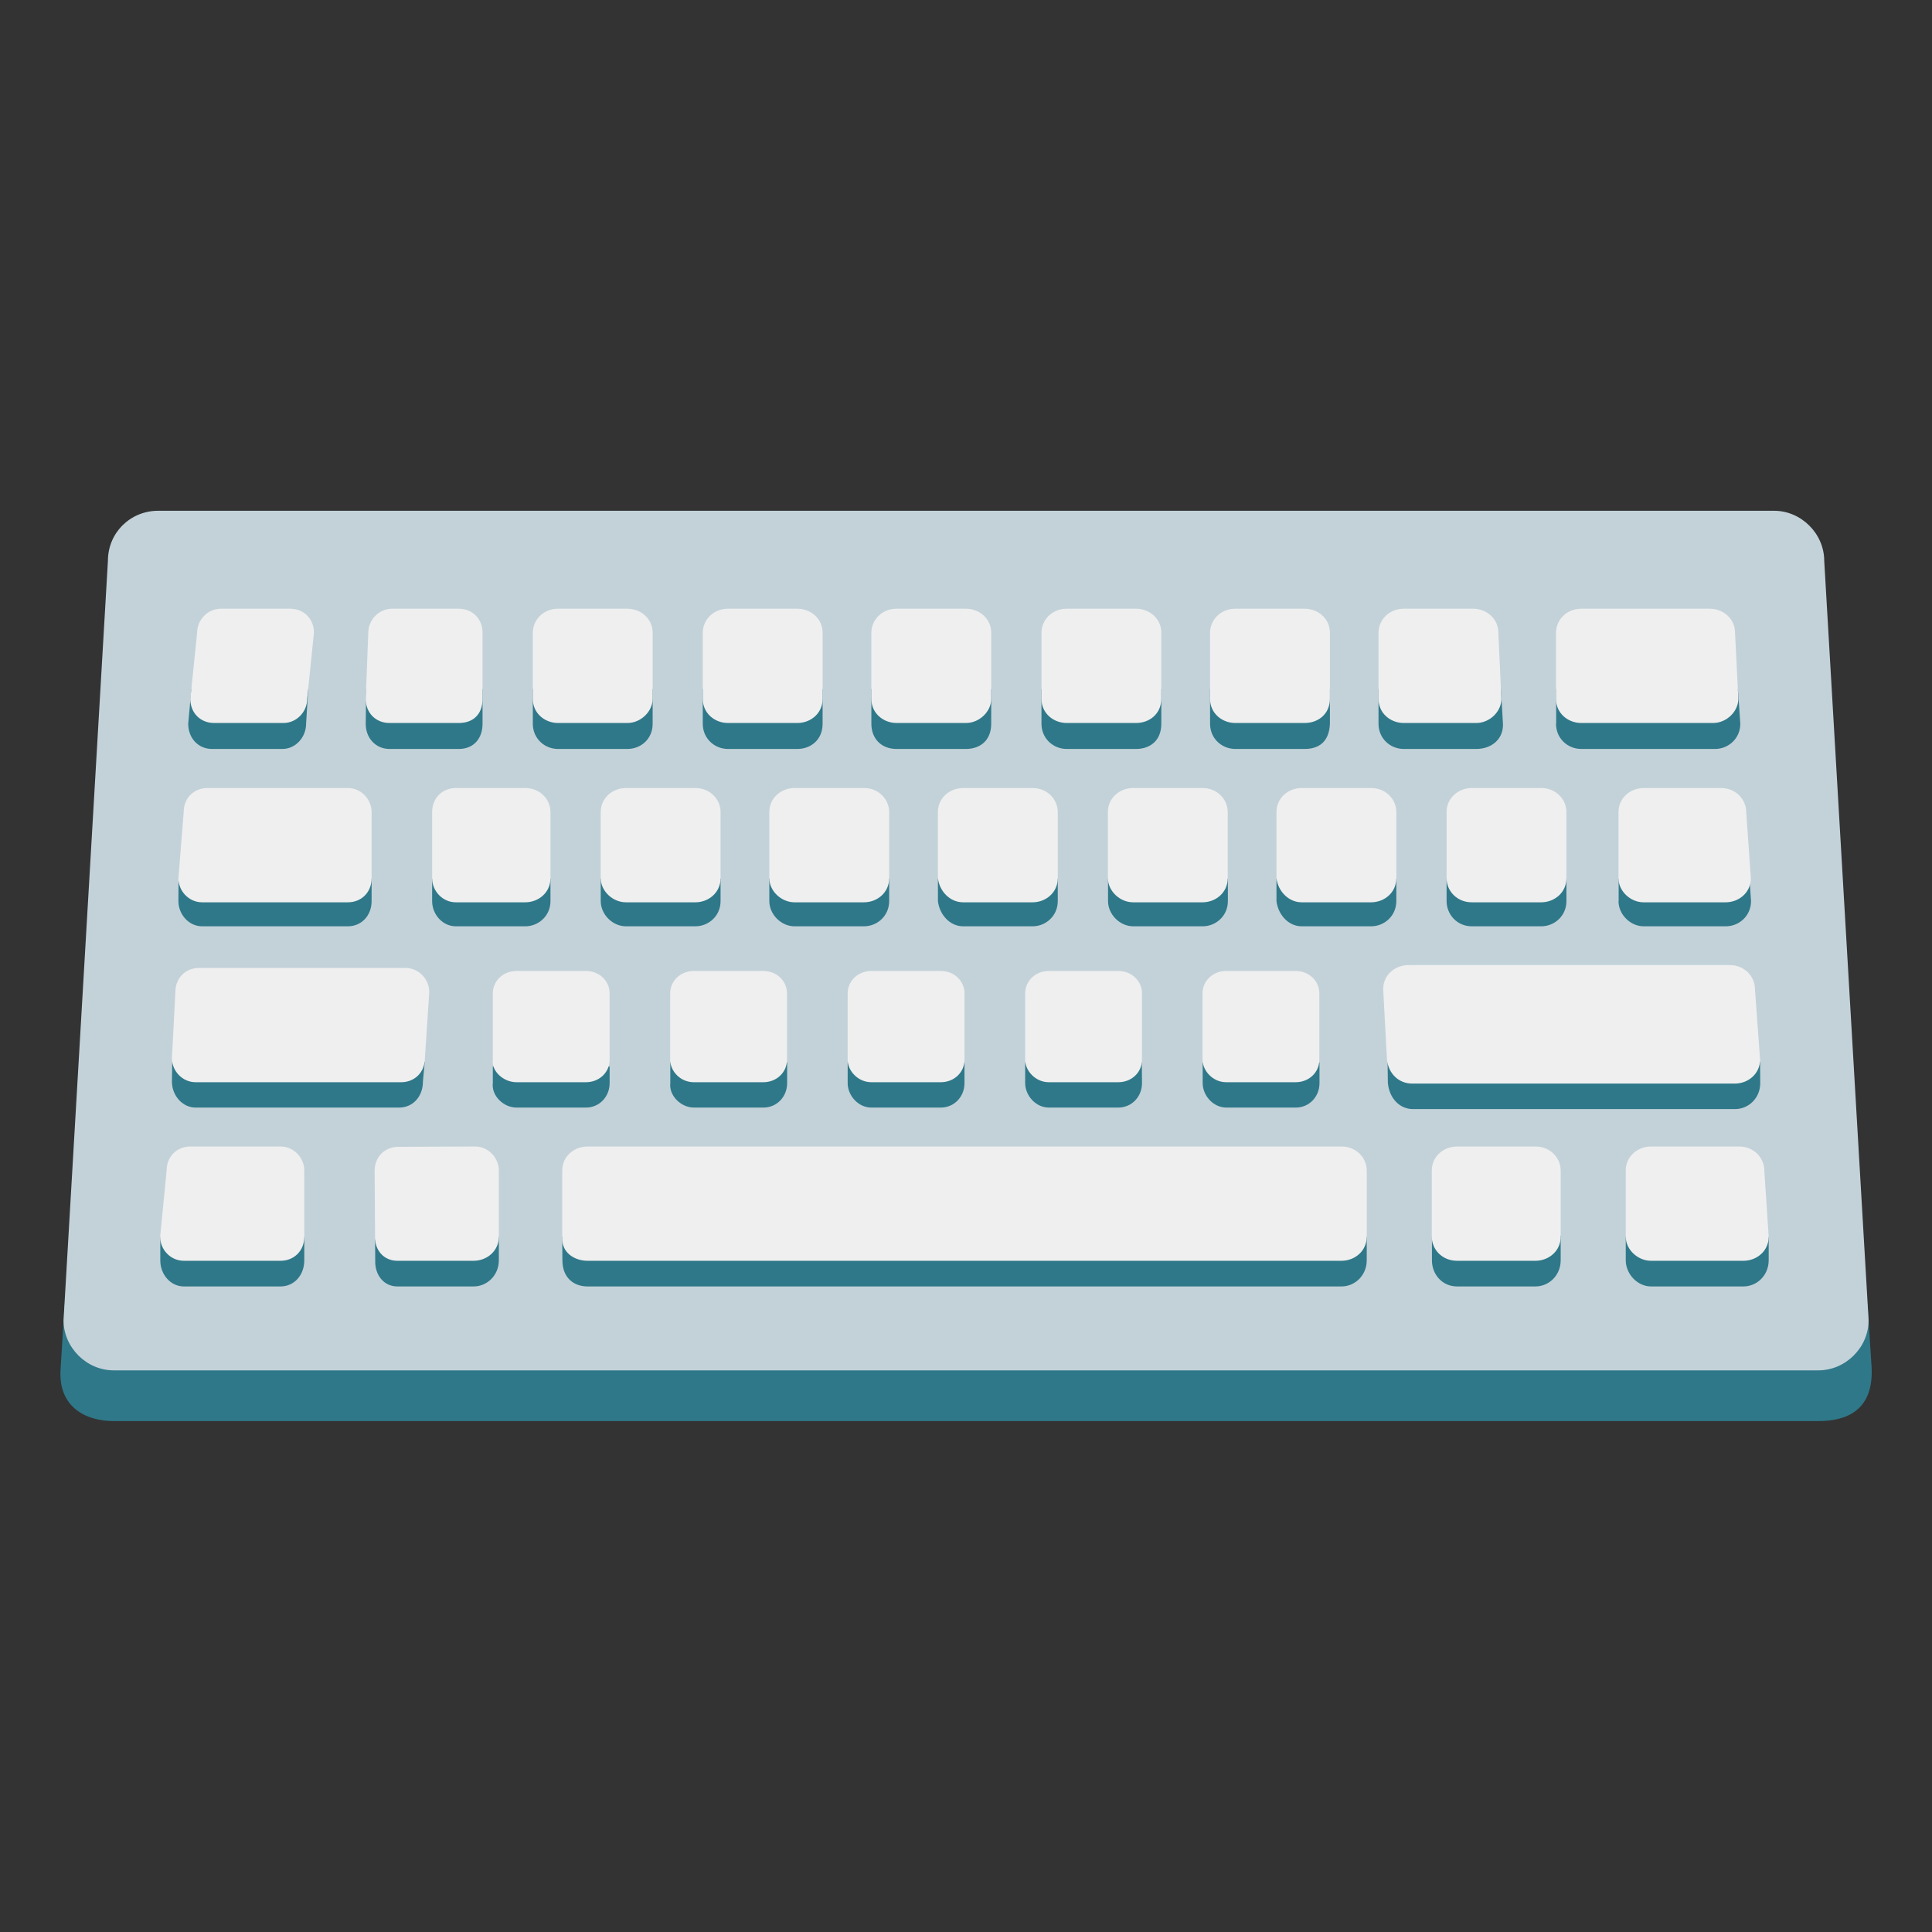 <svg viewBox="0 0 128 128" xmlns="http://www.w3.org/2000/svg"><rect x="0" y="0" width="128" height="128" fill="#333333" stroke="none"/><path d="M4.28 86.4l-.27 4.37c-.14 2.48 1.71 3.38 3.51 3.38h112.95c1.8 0 3.66-.65 3.53-3.53l-.27-4.22z" fill="#2f7889"/><path d="M120.47 90.79H7.53c-1.8 0-3.32-1.52-3.32-3.32l2.94-50.31c0-1.9 1.52-3.32 3.32-3.32h107.07c1.8 0 3.32 1.52 3.32 3.32l2.94 50.31c0 1.8-1.52 3.32-3.33 3.32z" fill="#c3d2d9"/><path d="M12.47 47.95c0 .98.69 1.67 1.57 1.67h4.67c.88 0 1.57-.78 1.57-1.67l.14-2.3h-7.74zm11.76 0c0 .98.69 1.67 1.57 1.67h4.6c.99 0 1.57-.7 1.57-1.67v-2.3h-7.71zm11.07 0c0 .98.78 1.67 1.67 1.67h4.6c.88 0 1.67-.65 1.67-1.67v-2.3H35.3zm11.26 0c0 .98.78 1.67 1.67 1.67h4.6c.88 0 1.67-.6 1.67-1.67v-2.3h-7.94zm11.17 0c0 .98.65 1.67 1.67 1.67H64c.88 0 1.67-.51 1.67-1.67v-2.3h-7.94zm11.27 0c0 .98.78 1.67 1.67 1.67h4.6c.88 0 1.67-.51 1.67-1.67v-2.3H69zm11.17 0c0 .98.78 1.67 1.67 1.67h4.6c.88 0 1.62-.42 1.67-1.67v-2.3h-7.94zm11.16 0c0 .98.78 1.67 1.67 1.67h4.81c1.03 0 1.85-.68 1.76-1.76l-.13-2.21h-8.11zm11.76 0c0 .98.78 1.67 1.67 1.67h8.87c.88 0 1.67-.69 1.67-1.67l-.16-2.3H103.1v2.3zm4.14 11.75c0 .88.78 1.67 1.67 1.67h5.44c.88 0 1.67-.69 1.67-1.67l-.1-1.49h-8.67v1.49zm-11.39 0c0 .88.69 1.67 1.67 1.67h4.6c.88 0 1.67-.69 1.67-1.67v-1.49h-7.94zm-11.27 0c.1.88.78 1.67 1.67 1.67h4.6c.88 0 1.67-.69 1.67-1.67v-1.49h-7.94zm-11.16 0c0 .88.78 1.67 1.67 1.67h4.6c.88 0 1.67-.69 1.67-1.67v-1.49h-7.94zm-11.27 0c.1.88.78 1.67 1.67 1.67h4.6c.88 0 1.67-.69 1.67-1.67v-1.49h-7.94zm-11.17 0c0 .88.78 1.67 1.67 1.67h4.6c.88 0 1.67-.69 1.67-1.67v-1.49h-7.94zm-11.17 0c0 .88.78 1.67 1.67 1.67h4.6c.88 0 1.67-.69 1.67-1.67v-1.49H39.8zm-11.17 0c0 .88.69 1.67 1.57 1.67h4.6c.88 0 1.67-.69 1.67-1.67v-1.49h-7.84zm-16.81 0c0 .88.69 1.67 1.57 1.67h9.66c.88 0 1.57-.69 1.57-1.67v-1.49l-12.79-.03zm67.86 12.06c0 .81.69 1.62 1.57 1.62h4.6c.88 0 1.57-.71 1.57-1.62v-1.37h-7.74zm-11.76 0c0 .81.69 1.62 1.57 1.62h4.6c.88 0 1.57-.71 1.57-1.62l-.01-1.37h-7.73zm-11.76 0c0 .81.69 1.62 1.57 1.62h4.6c.88 0 1.57-.71 1.57-1.62v-1.37h-7.74zm-11.75 0c-.1.81.69 1.62 1.57 1.62h4.6c.88 0 1.57-.71 1.57-1.62v-1.37h-7.74zm-11.76 0c-.1.81.69 1.62 1.57 1.62h4.6c.88 0 1.57-.71 1.57-1.62v-1.1h-7.74zm-21.26-.1c0 .91.69 1.72 1.57 1.72h13.49c.88 0 1.57-.71 1.57-1.72l.12-1.31H11.41zm80.56.1c.1 1.01.78 1.72 1.67 1.72h21.33c.88 0 1.67-.71 1.67-1.72l-.01-1.41-24.68.05zm17.43 13.47h6.13c.88 0 1.67-.72 1.67-1.74v-1.55h-9.47v1.55c0 .93.79 1.74 1.67 1.74zm-12.85 0h5.2c.88 0 1.67-.72 1.67-1.74v-1.63l-8.53.08v1.55c-.01.93.68 1.74 1.66 1.74zm-57.61 0h49.96c.88 0 1.67-.72 1.67-1.74v-1.55h-53.3l.01 1.55c0 1.19.78 1.74 1.66 1.74zm-12.6 0h5.06c.88 0 1.67-.72 1.67-1.74v-1.55l-8.2.18.01 1.37c-.04.99.58 1.74 1.46 1.74zm-14.14 0h6.41c.88 0 1.57-.72 1.57-1.74v-1.55h-9.54v1.55c-.01.93.67 1.74 1.56 1.74z" fill="#2f7889"/><path d="M18.78 47.9h-4.6c-.88 0-1.57-.65-1.57-1.59l.45-4.39c0-.84.69-1.59 1.57-1.59h4.6c.88 0 1.57.65 1.57 1.59l-.45 4.39c0 .84-.69 1.59-1.57 1.59zm11.62 0h-4.6c-.88 0-1.57-.65-1.57-1.59l.17-4.39c0-.84.69-1.59 1.57-1.59h4.43c.88 0 1.57.65 1.57 1.59v4.39c0 .98-.59 1.59-1.57 1.59zm11.17 0h-4.6c-.88 0-1.67-.65-1.67-1.59v-4.39c0-.84.69-1.59 1.67-1.59h4.6c.88 0 1.67.65 1.67 1.59v4.39c-.01.84-.79 1.59-1.67 1.59zm11.26 0h-4.6c-.88 0-1.67-.65-1.67-1.59v-4.39c0-.84.69-1.59 1.67-1.59h4.6c.88 0 1.67.65 1.67 1.59v4.39c0 .95-.79 1.59-1.67 1.59zm11.17 0h-4.6c-.88 0-1.67-.65-1.67-1.59v-4.39c0-.84.69-1.59 1.67-1.59H64c.88 0 1.67.65 1.67 1.59v4.39c0 .84-.79 1.59-1.67 1.59zm11.27 0h-4.6c-.88 0-1.67-.65-1.67-1.59v-4.39c0-.84.69-1.59 1.67-1.59h4.6c.88 0 1.67.65 1.67 1.59v4.39c-.01.99-.79 1.59-1.67 1.59zm11.17 0h-4.6c-.88 0-1.67-.65-1.67-1.59v-4.39c0-.84.69-1.59 1.67-1.59h4.6c.88 0 1.67.65 1.67 1.59v4.39c-.01 1.01-.79 1.59-1.67 1.59zm11.37 0H93c-.88 0-1.67-.65-1.67-1.59v-4.39c0-.84.69-1.59 1.67-1.59h4.6c.88 0 1.67.65 1.67 1.59l.2 4.39c0 .84-.78 1.59-1.66 1.59zm15.69 0h-8.74c-.88 0-1.67-.65-1.67-1.59v-4.39c0-.84.69-1.59 1.67-1.59h8.52c.88 0 1.67.65 1.67 1.59l.22 4.39c-.01.84-.79 1.59-1.67 1.59zm-4.61 11.88h5.44c.88 0 1.67-.65 1.67-1.59l-.31-4.39c0-.84-.69-1.59-1.67-1.59h-5.12c-.88 0-1.67.65-1.67 1.59v4.39c0 .84.78 1.59 1.66 1.59zm-11.38 0h4.6c.88 0 1.67-.65 1.67-1.59V53.8c0-.84-.69-1.59-1.67-1.59h-4.6c-.88 0-1.67.65-1.67 1.59v4.39c0 .84.69 1.59 1.67 1.59zm-11.27 0h4.6c.88 0 1.67-.65 1.67-1.59V53.8c0-.84-.69-1.59-1.67-1.59h-4.6c-.88 0-1.67.65-1.67 1.59v4.39c.1.84.79 1.59 1.67 1.59zm-11.17 0h4.6c.88 0 1.67-.65 1.67-1.59V53.8c0-.84-.69-1.59-1.67-1.59h-4.6c-.88 0-1.67.65-1.67 1.59v4.39c.01.84.79 1.59 1.67 1.59zm-11.26 0h4.6c.88 0 1.67-.65 1.67-1.59V53.8c0-.84-.69-1.59-1.67-1.59h-4.6c-.88 0-1.67.65-1.67 1.59v4.39c.1.84.78 1.59 1.67 1.59zm-11.17 0h4.6c.88 0 1.67-.65 1.67-1.59V53.8c0-.84-.69-1.59-1.67-1.59h-4.6c-.88 0-1.67.65-1.67 1.59v4.39c0 .84.79 1.59 1.67 1.59zm-11.17 0h4.6c.88 0 1.67-.65 1.67-1.59V53.8c0-.84-.69-1.59-1.67-1.59h-4.6c-.88 0-1.67.65-1.67 1.59v4.39c0 .84.79 1.59 1.67 1.59zm-11.27 0h4.6c.88 0 1.67-.65 1.67-1.59V53.8c0-.84-.69-1.59-1.67-1.59h-4.6c-.88 0-1.57.65-1.57 1.59v4.39c0 .84.69 1.59 1.57 1.59zm-16.81 0h9.66c.88 0 1.57-.65 1.57-1.59V53.8c0-.84-.69-1.59-1.57-1.59h-9.31c-.88 0-1.57.65-1.57 1.59l-.35 4.39c0 .84.69 1.59 1.57 1.59zM81.24 71.7h4.6c.88 0 1.57-.65 1.57-1.49v-4.39c0-.84-.69-1.49-1.57-1.49h-4.6c-.88 0-1.57.65-1.57 1.49v4.39c.01.74.69 1.49 1.57 1.49zm-11.75 0h4.6c.88 0 1.57-.65 1.57-1.49v-4.39c0-.84-.69-1.49-1.57-1.49h-4.6c-.88 0-1.57.65-1.57 1.49v4.39c0 .74.69 1.49 1.57 1.49zm-11.76 0h4.6c.88 0 1.57-.65 1.57-1.49v-4.39c0-.84-.69-1.49-1.57-1.49h-4.6c-.88 0-1.57.65-1.57 1.49v4.39c0 .74.69 1.49 1.57 1.49zm-11.76 0h4.6c.88 0 1.57-.65 1.57-1.49v-4.39c0-.84-.69-1.49-1.57-1.49h-4.6c-.88 0-1.57.65-1.57 1.49v4.39c.01.78.69 1.49 1.57 1.49zm-11.75 0h4.6c.88 0 1.57-.65 1.57-1.49v-4.39c0-.84-.69-1.49-1.57-1.49h-4.6c-.88 0-1.57.65-1.57 1.49v4.39c-.1.74.69 1.49 1.57 1.49zm-21.26 0h13.62c.88 0 1.57-.65 1.57-1.59l.29-4.39c0-.84-.69-1.59-1.57-1.59H13.19c-.88 0-1.57.65-1.57 1.59l-.23 4.39c0 .84.69 1.59 1.57 1.59zm80.6.09h21.38c.88 0 1.67-.65 1.67-1.59l-.34-4.67c0-.84-.69-1.59-1.67-1.59H93.31c-.88 0-1.67.65-1.67 1.59l.25 4.67c.1.94.79 1.59 1.67 1.59zm15.82 11.74h6.13c.88 0 1.67-.65 1.67-1.59l-.29-4.39c0-.84-.69-1.59-1.67-1.59h-5.84c-.88 0-1.67.65-1.67 1.59v4.39c0 .84.79 1.59 1.67 1.59zm-12.85 0h5.2c.88 0 1.67-.65 1.67-1.59v-4.39c0-.84-.69-1.59-1.67-1.59h-5.2c-.88 0-1.67.65-1.67 1.59v4.39c0 .84.69 1.59 1.67 1.59zm-57.61 0h49.96c.88 0 1.67-.65 1.67-1.59v-4.39c0-.84-.69-1.59-1.67-1.59H38.92c-.88 0-1.67.65-1.67 1.59v4.39c-.08 1.02.79 1.59 1.67 1.59zm-12.6 0h5.06c.88 0 1.67-.65 1.67-1.59v-4.39c0-.84-.69-1.59-1.57-1.59l-5.09.02c-.88 0-1.57.65-1.57 1.59l.03 4.37c-.03.89.59 1.59 1.47 1.59zm-14.14 0h6.41c.88 0 1.57-.65 1.57-1.59v-4.39c0-.84-.69-1.59-1.57-1.59h-5.98c-.88 0-1.57.65-1.57 1.59l-.43 4.39c0 .84.68 1.59 1.57 1.59z" fill="#efefef"/></svg>
